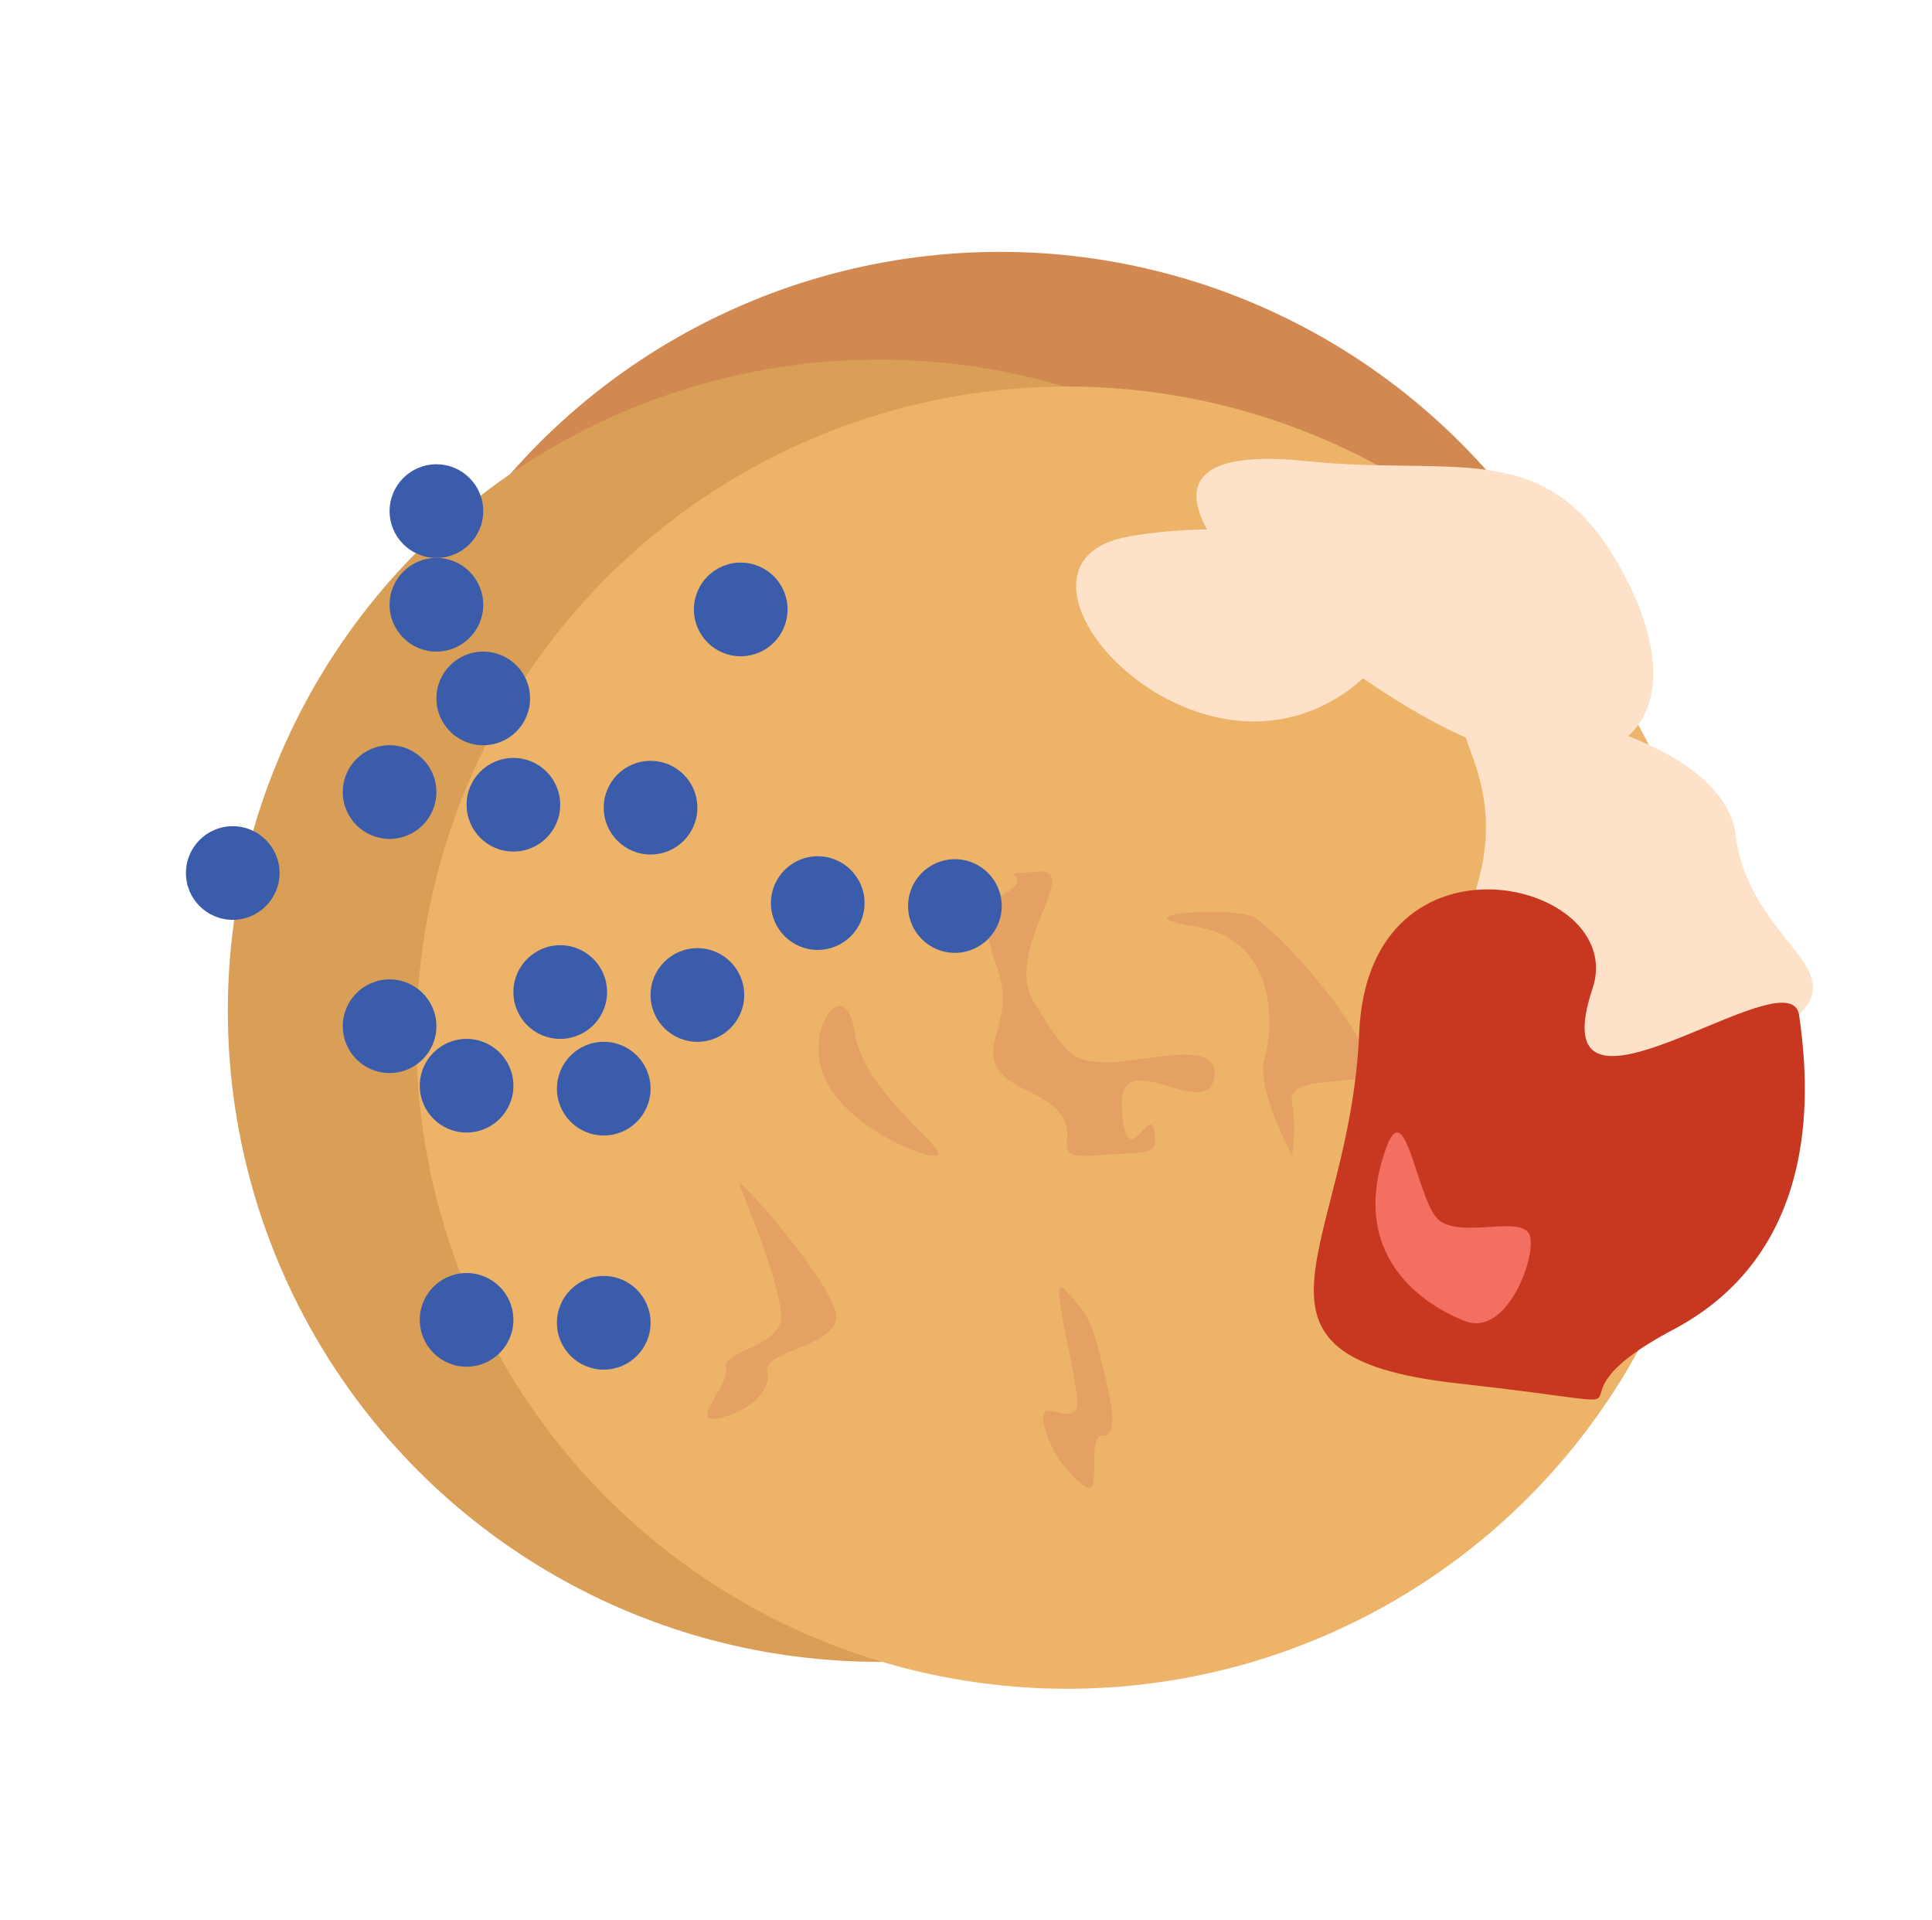 <?xml version="1.0" encoding="utf-8"?>
<!-- Generator: Adobe Illustrator 16.0.0, SVG Export Plug-In . SVG Version: 6.00 Build 0)  -->
<!DOCTYPE svg PUBLIC "-//W3C//DTD SVG 1.1//EN" "http://www.w3.org/Graphics/SVG/1.1/DTD/svg11.dtd">
<svg version="1.1" id="Layer_1" xmlns="http://www.w3.org/2000/svg" xmlns:xlink="http://www.w3.org/1999/xlink" x="0px" y="0px"
	 width="156px" height="155px" viewBox="0 0 156 155" enable-background="new 0 0 156 155" xml:space="preserve">
<circle fill="#D28851" cx="80.747" cy="72.896" r="52.563"/>
<circle fill="#DA9F57" cx="70.959" cy="81.597" r="52.563"/>
<circle fill="#EDB469" cx="86.184" cy="83.771" r="52.563"/>
<g>
	<path fill="#E5A163" d="M83.889,70.352c3.496-0.268-2.974,6.505-0.37,10.613c2.603,4.107,2.972,4.793,5.947,4.793
		c2.974,0,9.293-2.055,8.549,1.368c-0.744,3.425-7.808-3.08-7.435,2.397s2.23-0.343,2.604,1.711c0.37,2.054,0,1.713-4.835,2.054
		c-4.83,0.342,0.745-2.395-5.201-5.134c-5.949-2.74-0.743-4.794-2.603-9.929c-1.858-5.135,0.37-3.765-1.858-5.135
		c-2.231-1.37,0,0.685,2.602-1.026C83.889,70.352,79.431,70.694,83.889,70.352z"/>
	<path fill="#E5A163" d="M101.359,74.117c3.325,2.297,11.896,12.666,8.179,13.009c-3.718,0.344-5.575,0.344-5.205,2.055
		c0.373,1.713,0,4.107,0,4.107s-2.974-5.477-2.229-7.874c0.745-2.396,1.115-9.584-5.575-10.61
		C89.837,73.775,99.874,73.09,101.359,74.117z"/>
	<path fill="#E5A163" d="M86.121,104.244c-1.905-2.34,1.486,8.559,0.743,9.585c-0.743,1.027-2.976-1.026-2.604,1.027
		c0.373,2.054,1.86,4.107,3.347,5.135c1.486,1.028,0-4.107,1.486-4.107s0.372-3.768-0.373-6.847
		C87.979,105.955,87.233,105.614,86.121,104.244z"/>
	<path fill="#E5A163" d="M59.729,95.686c-0.523-1.327,7.805,8.215,7.805,10.611s-5.947,2.74-5.576,4.452
		c0.372,1.711-1.858,3.424-4.087,3.765c-2.231,0.343,1.115-2.738,0.743-4.108c-0.372-1.368,4.833-1.712,4.46-4.45
		C62.703,103.217,61.215,99.45,59.729,95.686z"/>
	<path fill="#E5A163" d="M69.021,83.36c0.621,4.293,5.948,8.217,6.69,9.587c0.744,1.369-6.69-1.37-8.921-5.478
		C64.561,83.36,68.277,78.226,69.021,83.36z"/>
</g>
<g>
	<circle fill="#3A5CAA" cx="35.238" cy="48.822" r="3.781"/>
	<circle fill="#3A5CAA" cx="35.238" cy="41.261" r="3.78"/>
	<circle fill="#3A5CAA" cx="31.457" cy="63.944" r="3.781"/>
	<circle fill="#3A5CAA" cx="39.019" cy="56.383" r="3.781"/>
	<circle fill="#3A5CAA" cx="31.457" cy="82.847" r="3.78"/>
	<circle fill="#3A5CAA" cx="59.811" cy="49.2" r="3.781"/>
</g>
<g>
	<circle fill="#3A5CAA" cx="18.793" cy="70.479" r="3.78"/>
	<circle fill="#3A5CAA" cx="52.529" cy="65.204" r="3.781"/>
	<circle fill="#3A5CAA" cx="48.75" cy="87.887" r="3.781"/>
	<circle fill="#3A5CAA" cx="56.311" cy="80.326" r="3.781"/>
	<circle fill="#3A5CAA" cx="48.75" cy="106.789" r="3.781"/>
	<circle fill="#3A5CAA" cx="77.104" cy="73.143" r="3.78"/>
</g>
<path fill="#FEE1C9" d="M140.143,67.396c1.253,9.908,12.503,11.262,1.389,16.894c-11.114,5.631-25.005-3.38-22.227-12.953
	c2.779-9.573-4.168-13.515,0.463-14.078C124.397,56.696,139.216,60.075,140.143,67.396z"/>
<path fill="#FEE1C9" d="M91.104,43.318c11.452-2.063,31.489,1.126,18.522,11.826C96.66,65.844,78.601,45.57,91.104,43.318z"/>
<path fill="#FEE1C9" d="M105.413,37.22c12.594,1.303,19.911-2.252,25.931,9.573c6.021,11.825-1.39,17.457-12.502,12.952
	C107.728,55.24,83.648,34.967,105.413,37.22z"/>
<path fill="#C83821" d="M128.596,79.783c-4.505,13.514,15.949-2.899,16.675,2.176s2.175,18.85-10.149,25.374
	c-12.325,6.525,2.175,6.525-17.4,4.351c-19.574-2.176-8.698-10.875-7.975-28.275C110.471,66.009,131.496,71.083,128.596,79.783z"/>
<path fill="#F36F62" d="M111.937,92.644c1.521-4.182,2.404,3.607,4.008,5.61c1.603,2.004,7.213-0.401,7.613,1.603
	s-2.004,8.016-5.209,6.813C115.143,105.467,108.73,101.46,111.937,92.644z"/>
<g>
	<circle fill="#3A5CAA" cx="41.455" cy="64.967" r="3.78"/>
	<circle fill="#3A5CAA" cx="37.675" cy="87.65" r="3.78"/>
	<circle fill="#3A5CAA" cx="45.236" cy="80.089" r="3.781"/>
	<path fill="#3A5CAA" d="M37.675,102.771c2.088,0,3.78,1.693,3.78,3.783c0,2.085-1.691,3.78-3.78,3.78
		c-2.087,0-3.78-1.695-3.78-3.78C33.895,104.464,35.587,102.771,37.675,102.771z"/>
	<circle fill="#3A5CAA" cx="66.029" cy="72.906" r="3.781"/>
</g>
</svg>
